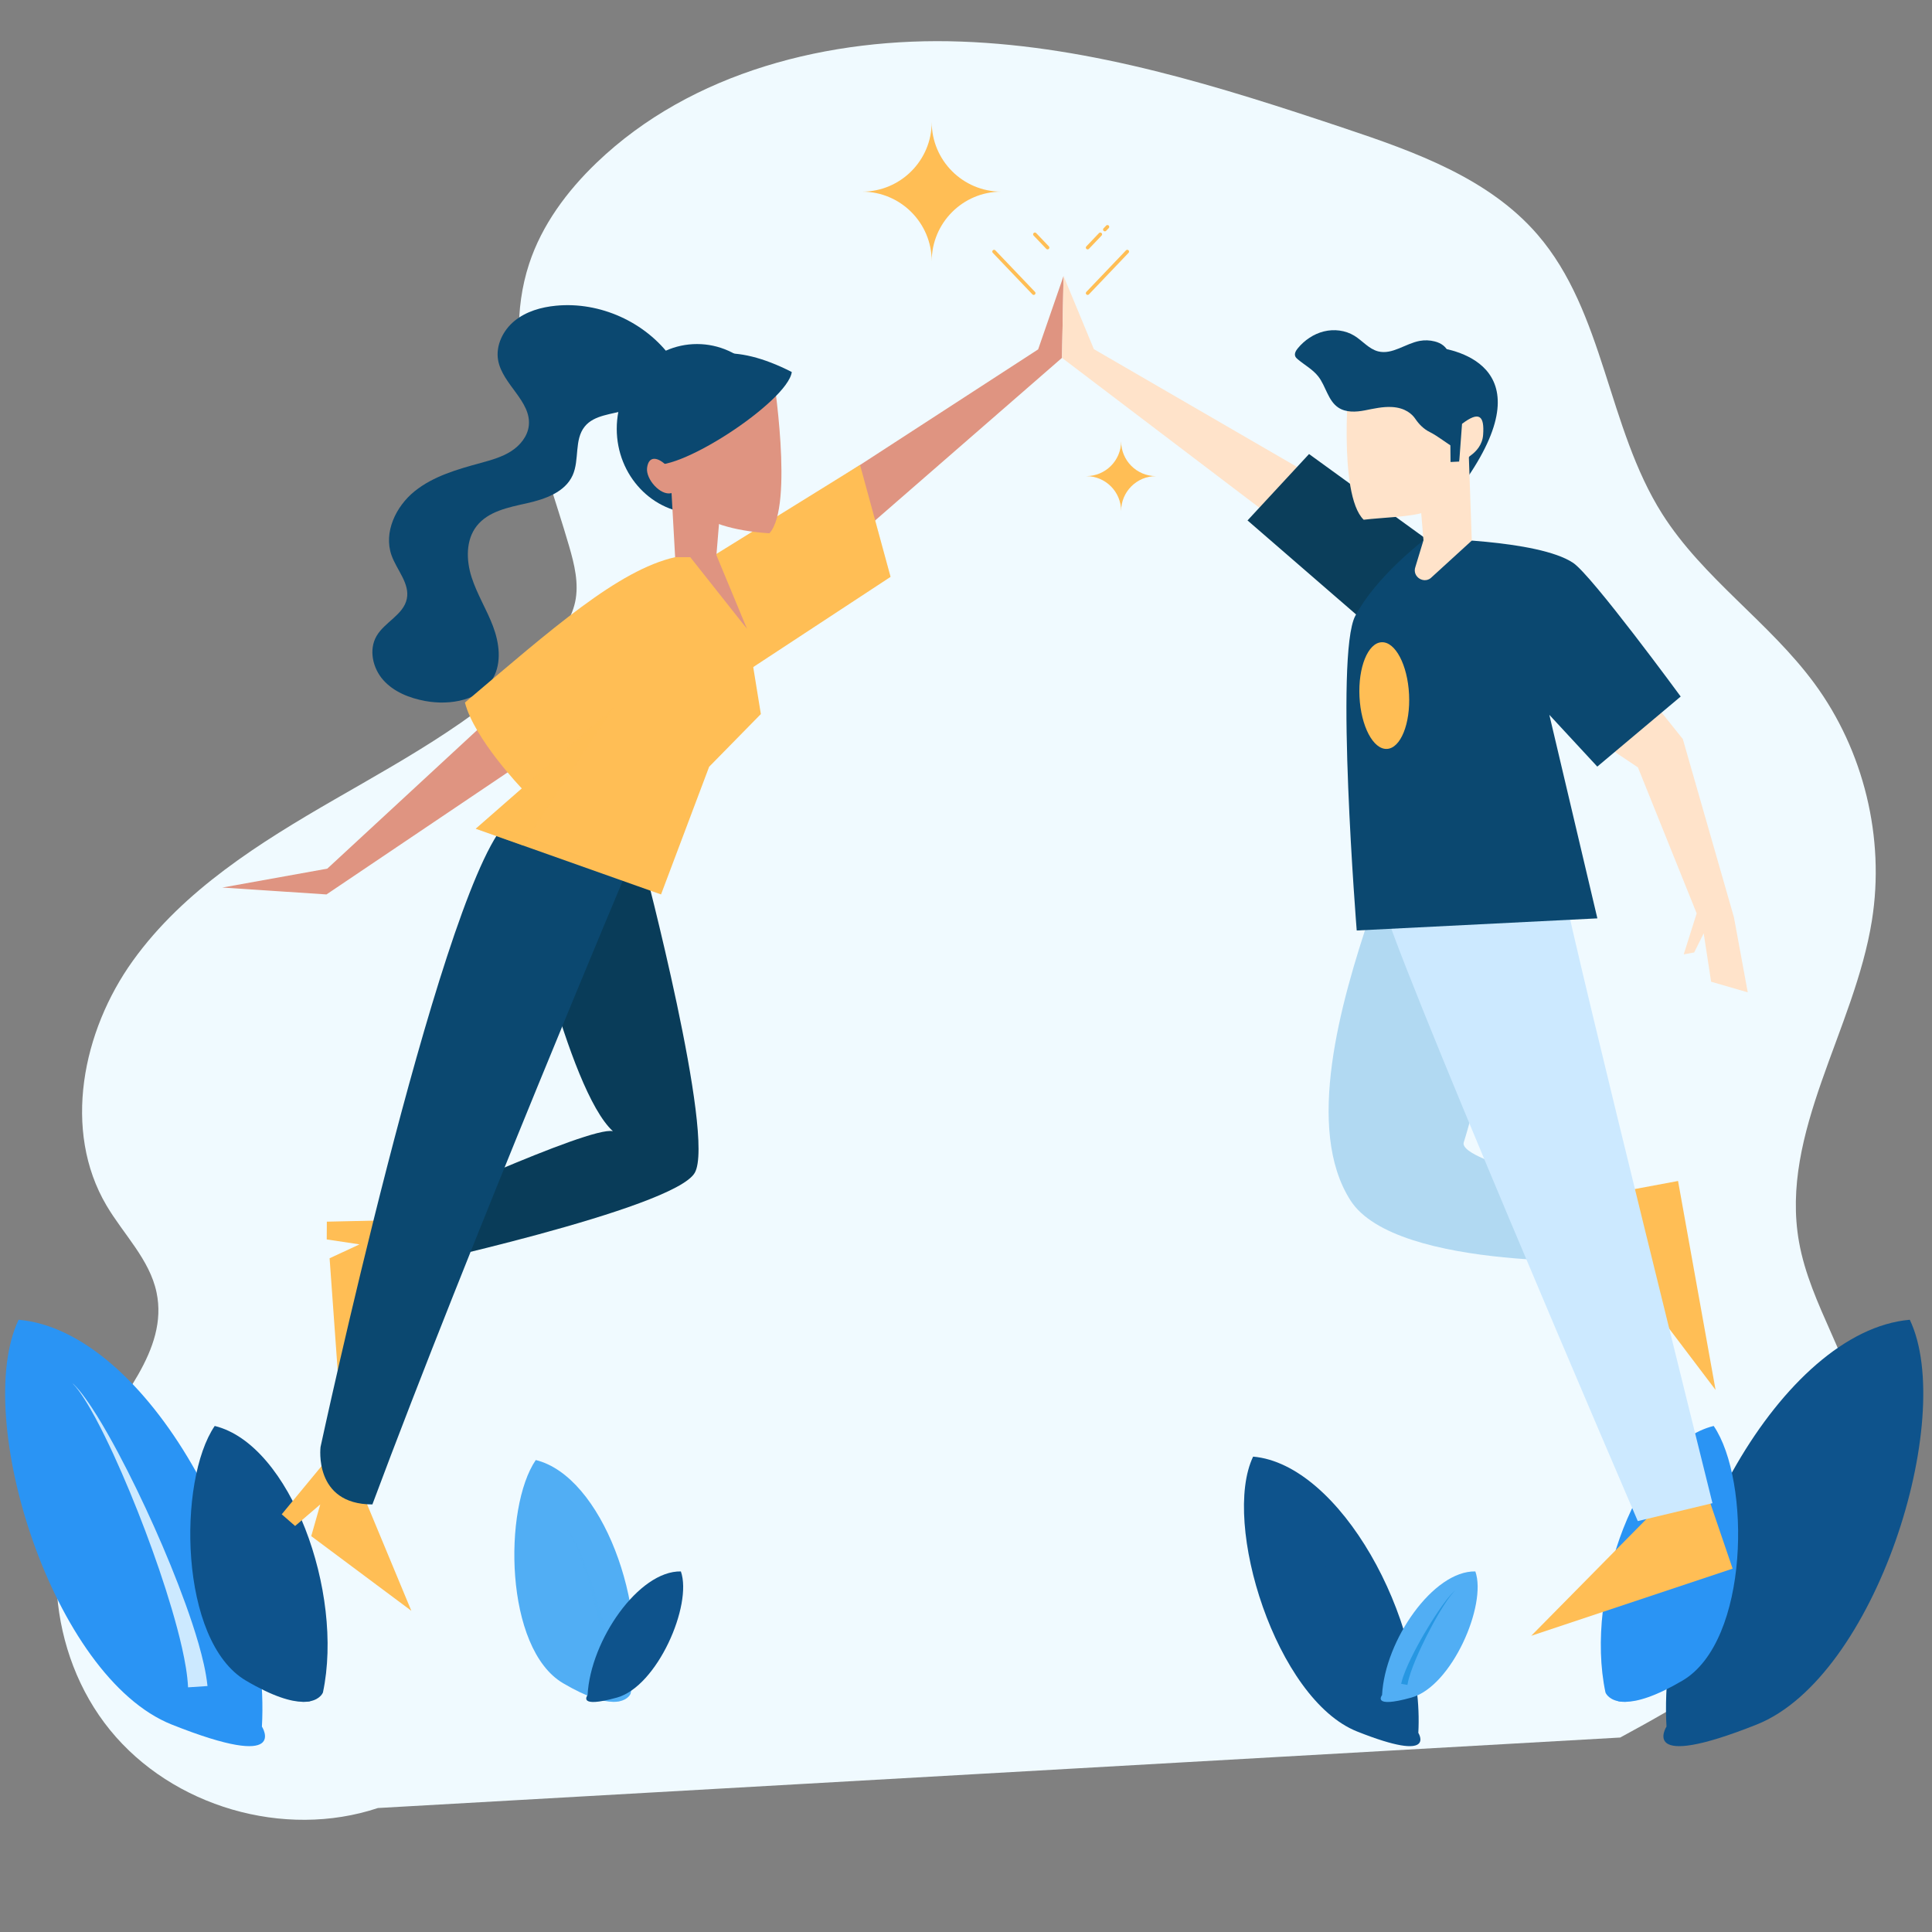 <?xml version="1.0" encoding="iso-8859-1"?>
<!-- Generator: Adobe Illustrator 23.0.2, SVG Export Plug-In . SVG Version: 6.00 Build 0)  -->
<svg version="1.1" id="Layer_2" xmlns="http://www.w3.org/2000/svg" xmlns:xlink="http://www.w3.org/1999/xlink" x="0px" y="0px"
	 viewBox="0 0 1080 1080" style="enable-background:new 0 0 1080 1080;" xml:space="preserve">
<rect x="0" y="0" width="1080" height="1080" fill="#808080" stroke="none"/>
<g>
	<g>
		<path style="fill:#F0FAFF;" d="M905.708,971.292c34.571-18.725,69.27-38.756,95.959-67.627s44.627-68.254,39.119-107.182
			c-5.065-35.796-28.824-66.664-35.131-102.263c-10.824-61.091,31.002-118.446,40.763-179.715
			c7.34-46.074-4.517-94.905-32.17-132.482c-25.208-34.254-62.314-58.829-85.068-94.761
			c-30.663-48.42-32.247-112.728-69.693-156.117c-27.122-31.428-68.313-46.197-107.68-59.37
			C682.038,48.43,610.834,25.913,537.312,23.244S386.545,40.066,333.458,91.003c-16.5,15.832-30.564,34.77-37.679,56.503
			c-16.823,51.388,7.262,105.913,22.362,157.833c2.954,10.157,5.586,20.875,3.355,31.214c-2.198,10.185-8.866,18.788-15.894,26.48
			c-32.745,35.842-76.326,59.506-118.38,83.761s-84.55,50.781-112.895,90.194c-28.346,39.413-39.47,94.988-14.834,136.821
			c9.558,16.23,24.138,30.204,28.01,48.636c6.845,32.583-21.554,60.439-38.255,89.241c-27.729,47.821-22.611,112.569,12.287,155.44
			s97.261,61.02,149.714,43.571L905.708,971.292z"/>
	</g>
	<g>
		<path style="fill:#2A94F4;" d="M146.416,965.165c5.231-94.159-64.516-221.172-136.008-227.413
			c-26.155,54.788,18.967,199.74,85.561,226.265C162.564,990.543,146.416,965.165,146.416,965.165z"/>
		<g>
			<path style="fill:#CCE9FF;" d="M105.125,943.229c-0.34-7.072-1.7-14.548-3.338-21.91c-1.66-7.386-3.663-14.758-5.829-22.092
				c-4.341-14.673-9.365-29.206-14.793-43.589c-5.442-14.38-11.306-28.618-17.725-42.607c-3.227-6.985-6.595-13.909-10.246-20.683
				c-1.855-3.368-3.73-6.732-5.807-9.969c-2.063-3.239-4.218-6.458-6.944-9.197c2.887,2.577,5.247,5.686,7.508,8.814
				c2.279,3.13,4.359,6.394,6.422,9.668c4.066,6.584,7.855,13.333,11.507,20.154c7.269,13.66,13.999,27.605,20.323,41.743
				c6.312,14.145,12.234,28.479,17.521,43.118c2.64,7.322,5.127,14.718,7.3,22.274c2.144,7.579,4.072,15.238,4.974,23.554
				L105.125,943.229z"/>
		</g>
	</g>
	<g>
		<path style="fill:#0E538C;" d="M180.527,946.107c0,0-1.351,3.727-7.182,4.893c-1.177,0.24-2.539,0.371-4.109,0.338
			c-6.452-0.098-16.445-2.855-31.779-11.879c-37.479-22.079-38.187-111.912-17.426-142.34
			C162.327,807.483,192.384,890.123,180.527,946.107z"/>
		<g>
			<path style="fill:#0E538C;" d="M173.345,951c-1.177,0.24-2.539,0.371-4.109,0.338c-0.022-0.251-0.054-0.49-0.076-0.741
				c-1.373-12.555-3.433-25.076-5.939-37.5c-2.496-12.435-5.46-24.782-8.991-36.966c-1.776-6.092-3.705-12.151-5.929-18.091
				c-0.578-1.471-1.123-2.964-1.744-4.425l-0.915-2.201l-0.981-2.158c-1.362-2.855-2.779-5.721-4.686-8.272
				c1.994,2.485,3.52,5.296,4.991,8.119l1.068,2.136l0.992,2.169c0.676,1.449,1.275,2.921,1.907,4.381
				c2.441,5.885,4.599,11.89,6.593,17.927c3.978,12.108,7.4,24.39,10.364,36.792c2.964,12.402,5.471,24.913,7.324,37.577
				C173.258,950.389,173.301,950.695,173.345,951z"/>
		</g>
	</g>
	<g>
		<path style="fill:#51AEF4;" d="M352.517,946.753c0,0-1.185,3.267-6.295,4.289c-1.032,0.21-2.226,0.325-3.601,0.296
			c-5.655-0.086-14.414-2.503-27.853-10.412c-32.849-19.352-33.47-98.089-15.274-124.758
			C336.565,825.252,362.909,897.685,352.517,946.753z"/>
		<g>
			<path style="opacity:0.5;fill:#51AEF4;" d="M346.222,951.042c-1.032,0.21-2.226,0.325-3.601,0.296
				c-0.019-0.22-0.048-0.43-0.067-0.65c-1.203-11.004-3.009-21.979-5.206-32.868c-2.187-10.899-4.786-21.721-7.88-32.4
				c-1.557-5.339-3.248-10.65-5.196-15.856c-0.506-1.29-0.984-2.598-1.528-3.878l-0.802-1.93l-0.86-1.891
				c-1.194-2.503-2.436-5.015-4.107-7.25c1.748,2.178,3.085,4.642,4.375,7.116l0.936,1.872l0.869,1.901
				c0.592,1.27,1.118,2.56,1.672,3.84c2.14,5.158,4.031,10.421,5.779,15.713c3.486,10.612,6.486,21.377,9.084,32.247
				c2.598,10.87,4.795,21.836,6.419,32.935C346.146,950.507,346.184,950.775,346.222,951.042z"/>
		</g>
	</g>
	<g>
		<path style="fill:#0E538C;" d="M931.58,965.165c-5.231-94.159,64.516-221.172,136.008-227.413
			c26.155,54.788-18.967,199.74-85.561,226.265C915.432,990.543,931.58,965.165,931.58,965.165z"/>
		<g>
			<path style="fill:#0E538C;" d="M972.871,943.229c0.34-7.072,1.7-14.548,3.338-21.91c1.66-7.386,3.663-14.758,5.829-22.092
				c4.341-14.673,9.365-29.206,14.793-43.589c5.442-14.38,11.306-28.618,17.725-42.607c3.227-6.985,6.595-13.909,10.246-20.683
				c1.855-3.368,3.73-6.732,5.807-9.969c2.063-3.239,4.218-6.458,6.944-9.197c-2.887,2.577-5.247,5.686-7.508,8.814
				c-2.279,3.13-4.359,6.394-6.422,9.668c-4.066,6.584-7.855,13.333-11.507,20.154c-7.269,13.66-13.999,27.605-20.323,41.743
				c-6.312,14.145-12.234,28.479-17.521,43.118c-2.64,7.322-5.127,14.718-7.3,22.274c-2.144,7.579-4.072,15.238-4.974,23.554
				L972.871,943.229z"/>
		</g>
	</g>
	<g>
		<path style="fill:#0E538C;" d="M792.851,968.679c3.552-63.936-43.808-150.181-92.352-154.418
			c-17.76,37.202,12.879,135.628,58.098,153.639C803.816,985.911,792.851,968.679,792.851,968.679z"/>
		<g>
			<path style="fill:#0E538C;" d="M764.814,953.783c-0.231-4.802-1.154-9.879-2.266-14.878c-1.127-5.015-2.487-10.021-3.958-15.001
				c-2.948-9.963-6.359-19.832-10.045-29.598c-3.695-9.764-7.677-19.432-12.036-28.931c-2.191-4.743-4.478-9.444-6.957-14.044
				c-1.26-2.287-2.533-4.571-3.943-6.769c-1.401-2.2-2.864-4.385-4.715-6.245c1.96,1.75,3.563,3.861,5.098,5.985
				c1.547,2.125,2.96,4.341,4.36,6.565c2.761,4.471,5.334,9.054,7.814,13.685c4.936,9.276,9.506,18.745,13.8,28.345
				c4.286,9.605,8.307,19.337,11.897,29.278c1.792,4.972,3.481,9.994,4.957,15.125c1.456,5.146,2.765,10.347,3.378,15.994
				L764.814,953.783z"/>
		</g>
	</g>
	<g>
		<path style="fill:#51AEF4;" d="M772.578,947.559c1.598-30.774,28.707-69.597,52.152-69.12
			c6.579,18.716-13.158,64.229-35.722,70.514C766.443,955.238,772.578,947.559,772.578,947.559z"/>
		<g>
			<path style="fill:#2797E2;" d="M786.761,941.878c0.358-2.286,1.062-4.667,1.852-7.001c0.798-2.342,1.707-4.666,2.667-6.973
				c1.924-4.615,4.065-9.161,6.333-13.643c2.272-4.481,4.676-8.902,7.251-13.222c1.293-2.156,2.63-4.288,4.053-6.361
				c0.721-1.029,1.448-2.057,2.236-3.035c0.784-0.98,1.596-1.95,2.578-2.745c-1.028,0.736-1.904,1.664-2.748,2.601
				c-0.85,0.937-1.64,1.924-2.425,2.916c-1.551,1.997-3.019,4.057-4.444,6.145c-2.84,4.183-5.515,8.478-8.065,12.85
				c-2.546,4.375-4.972,8.824-7.203,13.395c-1.114,2.286-2.181,4.602-3.152,6.981c-0.962,2.387-1.857,4.808-2.441,7.478
				L786.761,941.878z"/>
		</g>
	</g>
	<g>
		<path style="fill:#0E538C;" d="M328.464,947.559c1.598-30.774,28.707-69.597,52.152-69.12
			c6.579,18.716-13.158,64.229-35.722,70.514C322.329,955.238,328.464,947.559,328.464,947.559z"/>
		<g>
			<path style="fill:#0E538C;" d="M342.647,941.878c0.358-2.286,1.062-4.667,1.852-7.001c0.798-2.342,1.707-4.666,2.667-6.973
				c1.924-4.615,4.065-9.161,6.333-13.643c2.272-4.481,4.676-8.902,7.251-13.222c1.293-2.156,2.63-4.288,4.053-6.361
				c0.721-1.029,1.448-2.057,2.236-3.035c0.784-0.98,1.596-1.95,2.578-2.745c-1.028,0.736-1.904,1.664-2.748,2.601
				c-0.85,0.937-1.64,1.924-2.425,2.916c-1.551,1.997-3.019,4.057-4.444,6.145c-2.84,4.183-5.515,8.478-8.065,12.85
				c-2.546,4.375-4.972,8.824-7.203,13.395c-1.114,2.286-2.181,4.602-3.152,6.981c-0.962,2.387-1.857,4.808-2.441,7.478
				L342.647,941.878z"/>
		</g>
	</g>
	<g>
		<path style="fill:#2A94F4;" d="M897.469,946.107c0,0,1.351,3.727,7.182,4.893c1.177,0.24,2.539,0.371,4.109,0.338
			c6.452-0.098,16.445-2.855,31.779-11.879c37.479-22.079,38.187-111.912,17.426-142.34
			C915.669,807.483,885.612,890.123,897.469,946.107z"/>
		<g>
			<path style="fill:#2A94F4;" d="M904.651,951c1.177,0.24,2.539,0.371,4.109,0.338c0.022-0.251,0.054-0.49,0.076-0.741
				c1.373-12.555,3.433-25.076,5.939-37.5c2.496-12.435,5.46-24.782,8.991-36.966c1.776-6.092,3.705-12.151,5.929-18.091
				c0.578-1.471,1.122-2.964,1.744-4.425l0.915-2.201l0.981-2.158c1.362-2.855,2.779-5.721,4.686-8.272
				c-1.994,2.485-3.52,5.296-4.991,8.119l-1.068,2.136l-0.992,2.169c-0.676,1.449-1.275,2.921-1.907,4.381
				c-2.441,5.885-4.599,11.89-6.593,17.927c-3.978,12.108-7.4,24.39-10.364,36.792c-2.964,12.402-5.471,24.913-7.324,37.577
				C904.738,950.389,904.695,950.695,904.651,951z"/>
		</g>
	</g>
	<!-- <path style="fill:#F2F2F2;" d="M1066.523,1056.995H13.477c-7.412,0-13.477-6.065-13.477-13.477v-94.014
		c0-7.412,6.065-13.477,13.477-13.477h1053.045c7.412,0,13.477,6.065,13.477,13.477v94.014
		C1080,1050.93,1073.935,1056.995,1066.523,1056.995z"/>
	<ellipse style="fill:#F2F2F2;" cx="562.328" cy="988.34" rx="334.287" ry="14.171"/> -->
	<g>
		<polygon style="fill:#DF9481;" points="447.123,281.759 580.333,195.301 594.536,154.271 593.658,200.039 480.95,298.121 		"/>
		<g>
			<polygon style="fill:#FFBE55;" points="396.422,312.175 480.763,259.907 497.824,322.466 402.566,385.025 			"/>
			<polygon style="opacity:0.2;fill:#FFBE55;" points="396.422,312.175 480.763,259.907 497.824,322.466 402.566,385.025 			"/>
		</g>
		<polygon style="fill:#FFBE55;" points="224.675,702.298 189.258,773.015 184.248,703.385 200.96,695.611 182.647,692.85 
			182.709,682.919 224.508,681.991 		"/>
		<path style="fill:#093C59;" d="M359.575,481.863c0,0,40.512,153.518,28.785,173.773c-11.727,20.256-165.924,53.598-165.924,53.598
			l-0.387-30.144c0,0,107.769-49.934,120.563-46.736c-25.586-23.454-50.907-143.029-50.907-143.029L359.575,481.863z"/>
		<polygon style="fill:#FFBE55;" points="199.591,827.411 229.943,900.446 173.982,858.712 179.027,840.984 164.964,853.035 
			157.49,846.495 184.118,814.261 		"/>
		<path style="fill:#0B4870;" d="M351.938,483.238c0,0-89.944,213.38-143.773,357.746c-33.052,0-28.98-32.128-28.98-32.128
			s65.249-302.688,102.404-347.316C338.736,465.428,351.938,483.238,351.938,483.238z"/>
		<polygon style="fill:#DF9481;" points="291.704,385.025 182.962,485.578 124.267,496.149 182.502,499.998 298.215,422.032 		"/>
		<ellipse style="fill:#0B4870;" cx="389.632" cy="239.703" rx="44.868" ry="47.378"/>
		<path style="fill:#DF9481;" d="M432.013,208.021c0,0,12.031,75.07-1.926,90.099c-42.34-2.887-52.924-18.89-63.509-41.023
			C355.992,234.965,380.049,189.738,432.013,208.021z"/>
		<path style="fill:#0B4870;" d="M442.61,207.957c-2.157,16.45-65.946,58.426-79.931,51.1
			C360.681,229.089,377.402,174.572,442.61,207.957z"/>
		<path style="fill:#DF9481;" d="M373.038,260.677c-5.329-5.439-10.473-6.071-11.324,0.901c-0.77,6.306,7.495,15.569,13.489,14.107
			C381.197,274.224,373.038,260.677,373.038,260.677z"/>
		<g>
			<path style="fill:#0B4870;" d="M375.243,199.909c-14.485-19.935-39.886-31.379-64.415-29.021
				c-8.311,0.799-16.715,3.196-23.183,8.477c-6.467,5.281-10.656,13.825-9.186,22.044c2.418,13.52,18.677,22.928,17.141,36.577
				c-0.674,5.982-4.906,11.097-9.989,14.323s-10.986,4.861-16.792,6.453c-13.044,3.577-26.495,7.354-37.029,15.837
				s-17.44,23.018-12.939,35.773c2.925,8.29,10.349,15.8,8.556,24.406c-1.848,8.87-12.377,12.939-16.92,20.778
				c-4.451,7.678-2.126,17.996,3.78,24.62c5.906,6.624,14.659,10.058,23.385,11.677c14.068,2.611,31.074-0.361,38.041-12.859
				c4.852-8.705,3.409-19.624-0.108-28.949c-3.517-9.325-8.922-17.888-11.959-27.38c-3.036-9.492-3.31-20.72,2.814-28.582
				c6.427-8.251,17.729-10.459,27.938-12.73s21.52-6.183,25.768-15.74c3.84-8.637,0.771-19.85,6.727-27.189
				c5.357-6.603,15.161-6.676,23.236-9.337c11.116-3.663,19.985-13.465,22.522-24.89L375.243,199.909z"/>
		</g>
		<polygon style="fill:#DF9481;" points="402.566,285.081 400.479,310.335 417.602,351.575 377.402,311.465 375.243,272.776 		"/>
		<path style="fill:#FFBE55;" d="M425.323,399.172l-28.908,29.459l-26.887,71.366l-77.383-27.438l-26.182-9.294l25.738-22.508
			c0,0-26.611-27.729-31.802-48.032c48.506-41.096,85.743-74.092,117.499-81.257h8.467l31.74,40.1L425.323,399.172z"/>
		<polygon style="opacity:0.5;fill:#FFBE55;" points="342.611,395.865 292.145,472.56 265.962,463.266 291.701,440.758 		"/>
	</g>
	<g>
		<polygon style="fill:#FFBE55;" points="902.519,702.355 959.022,776.988 938.041,660.176 894.485,668.291 		"/>
		<path style="fill:#B1D9F2;" d="M765.994,511.098c-16.666,49.605-36.665,119.962-11.07,159.937s152.348,33.701,152.348,33.701
			l-5.004-36.888c0,0-87.818-17.917-84.003-29.338c3.815-11.421,25.834-93.83,22.502-104.916
			c-3.332-11.086-7.887-44.477-7.887-44.477L765.994,511.098z"/>
		<polygon style="fill:#FFBE55;" points="921.702,847.781 855.961,914.421 968.548,876.875 954.259,834.936 		"/>
		<path style="fill:#CCE9FF;" d="M772.288,501.727C773.177,519.401,915.529,850.3,915.529,850.3l41.749-10.01
			c0,0-75.59-303.877-83.334-343.679C866.199,456.81,772.288,501.727,772.288,501.727z"/>
		<polygon style="fill:#FFE3CA;" points="928.862,398.317 940.711,413.128 969.28,512.742 977.009,554.731 956.526,548.793 
			952.374,521.762 947.054,532.426 941.212,533.506 948.45,510.58 915.609,428.972 894.863,415.079 		"/>
		<polygon style="fill:#FFE3CA;" points="748.869,274.828 611.482,195.176 594.536,154.271 593.658,200.039 715.908,292.869 		"/>
		<polygon style="fill:#0B3E5B;" points="796.891,301.024 731.764,253.81 697.371,290.926 775.449,358.555 		"/>
		<path style="fill:#0B4870;" d="M796.891,301.024c-2.611,2.326-27.725,21.448-39.291,43.269
			c-11.566,21.822,0.813,175.851,0.813,175.851l134.528-6.77l-26.853-113.787l26.808,28.949l46.619-39.171
			c0,0-49.598-67.683-60.119-74.724C859.668,301.44,796.891,301.024,796.891,301.024z"/>
		<path style="fill:#0B4870;" d="M800.297,193.86c10.753,0.798,63.659,9.258,19.884,73.287
			C810.987,284.013,800.297,193.86,800.297,193.86z"/>
		<path style="fill:#FFE3CA;" d="M754.312,208.889c0,0-6.707,67.338,7.987,81.646c10.535-1.253,26.863-1.592,33.853-4.199
			c20.969-7.82,17.815-22.376,25.991-32.301C837.742,235.099,805.29,188.017,754.312,208.889z"/>
		<path style="fill:#FFE3CA;" d="M793.537,275.907l2.199,26.084l-4.519,14.905c-2.037,5.701,5.246,10.064,9.311,5.578l22.205-20.279
			l-1.682-48.106L793.537,275.907z"/>
		<g>
			<path style="fill:#0B4870;" d="M778.039,227.523c-5.09-0.274-10.093,0.907-15.097,1.881s-10.571,1.263-14.812-1.564
				c-5.816-3.877-6.924-11.943-11.237-17.443c-3.07-3.915-7.613-6.337-11.422-9.537c-0.56-0.471-1.123-0.983-1.405-1.658
				c-0.637-1.526,0.36-3.218,1.412-4.495c3.741-4.541,8.85-8.024,14.561-9.439c5.711-1.415,12.006-0.669,17.026,2.4
				c4.577,2.798,8.162,7.452,13.364,8.764c7.85,1.98,15.223-4.401,23.186-5.866c2.768-0.509,5.646-0.409,8.372,0.291
				c1.734,0.445,3.429,1.145,4.82,2.273c3.82,3.097,4.68,8.769,8.351,12.041c3.824,3.408,9.824,3.447,13.616,6.891
				c2.645,2.402,3.738,6.027,4.681,9.473c1.179,4.31,2.218,9.233-0.197,12.992c-1.053,1.639-3.747,16.214-5.41,17.229
				c-9.565,5.839-19.536-5.753-28.655-10.267c-3.298-1.633-5.944-4.284-8.005-7.333
				C789.477,231.624,785.693,227.936,778.039,227.523z"/>
		</g>
		<polygon style="fill:#0B4870;" points="810.612,233.884 810.863,258.261 815.722,258.017 823.621,233.229 		"/>
		<path style="fill:#FFE3CA;" d="M817.287,236.935c9.543-7.255,12.593-4.678,11.785,6.192
			c-0.808,10.871-13.349,14.889-13.349,14.889L817.287,236.935z"/>
		
			<ellipse transform="matrix(0.999 -0.05 0.05 0.999 -18.55 39.379)" style="fill:#FFBE55;" cx="773.713" cy="388.527" rx="13.869" ry="29.846"/>
	</g>
	
		<line style="fill:none;stroke:#FFBE55;stroke-width:2;stroke-linecap:round;stroke-miterlimit:10;" x1="577.846" y1="163.858" x2="555.692" y2="140.642"/>
	
		<line style="fill:none;stroke:#FFBE55;stroke-width:2;stroke-linecap:round;stroke-miterlimit:10;" x1="607.996" y1="163.858" x2="630.15" y2="140.642"/>
	
		<line style="fill:none;stroke:#FFBE55;stroke-width:2;stroke-linecap:round;stroke-miterlimit:10;" x1="617.618" y1="128.328" x2="619.073" y2="126.803"/>
	
		<line style="fill:none;stroke:#FFBE55;stroke-width:2;stroke-linecap:round;stroke-miterlimit:10;" x1="607.996" y1="138.411" x2="615.077" y2="130.99"/>
	
		<line style="fill:none;stroke:#FFBE55;stroke-width:2;stroke-linecap:round;stroke-miterlimit:10;" x1="585.596" y1="138.411" x2="578.515" y2="130.99"/>
	<path style="fill:#FFBE55;" d="M559.774,107.135c-21.513,0-38.939,17.437-38.939,38.95c0-21.513-17.437-38.95-38.95-38.95
		c21.513,0,38.95-17.437,38.95-38.95C520.835,89.698,538.261,107.135,559.774,107.135z"/>
	<path style="fill:#FFBE55;" d="M646.215,266.157c-10.775,0-19.503,8.733-19.503,19.508c0-10.775-8.733-19.508-19.508-19.508
		c10.775,0,19.508-8.733,19.508-19.508C626.713,257.423,635.441,266.157,646.215,266.157z"/>
</g>
</svg>
